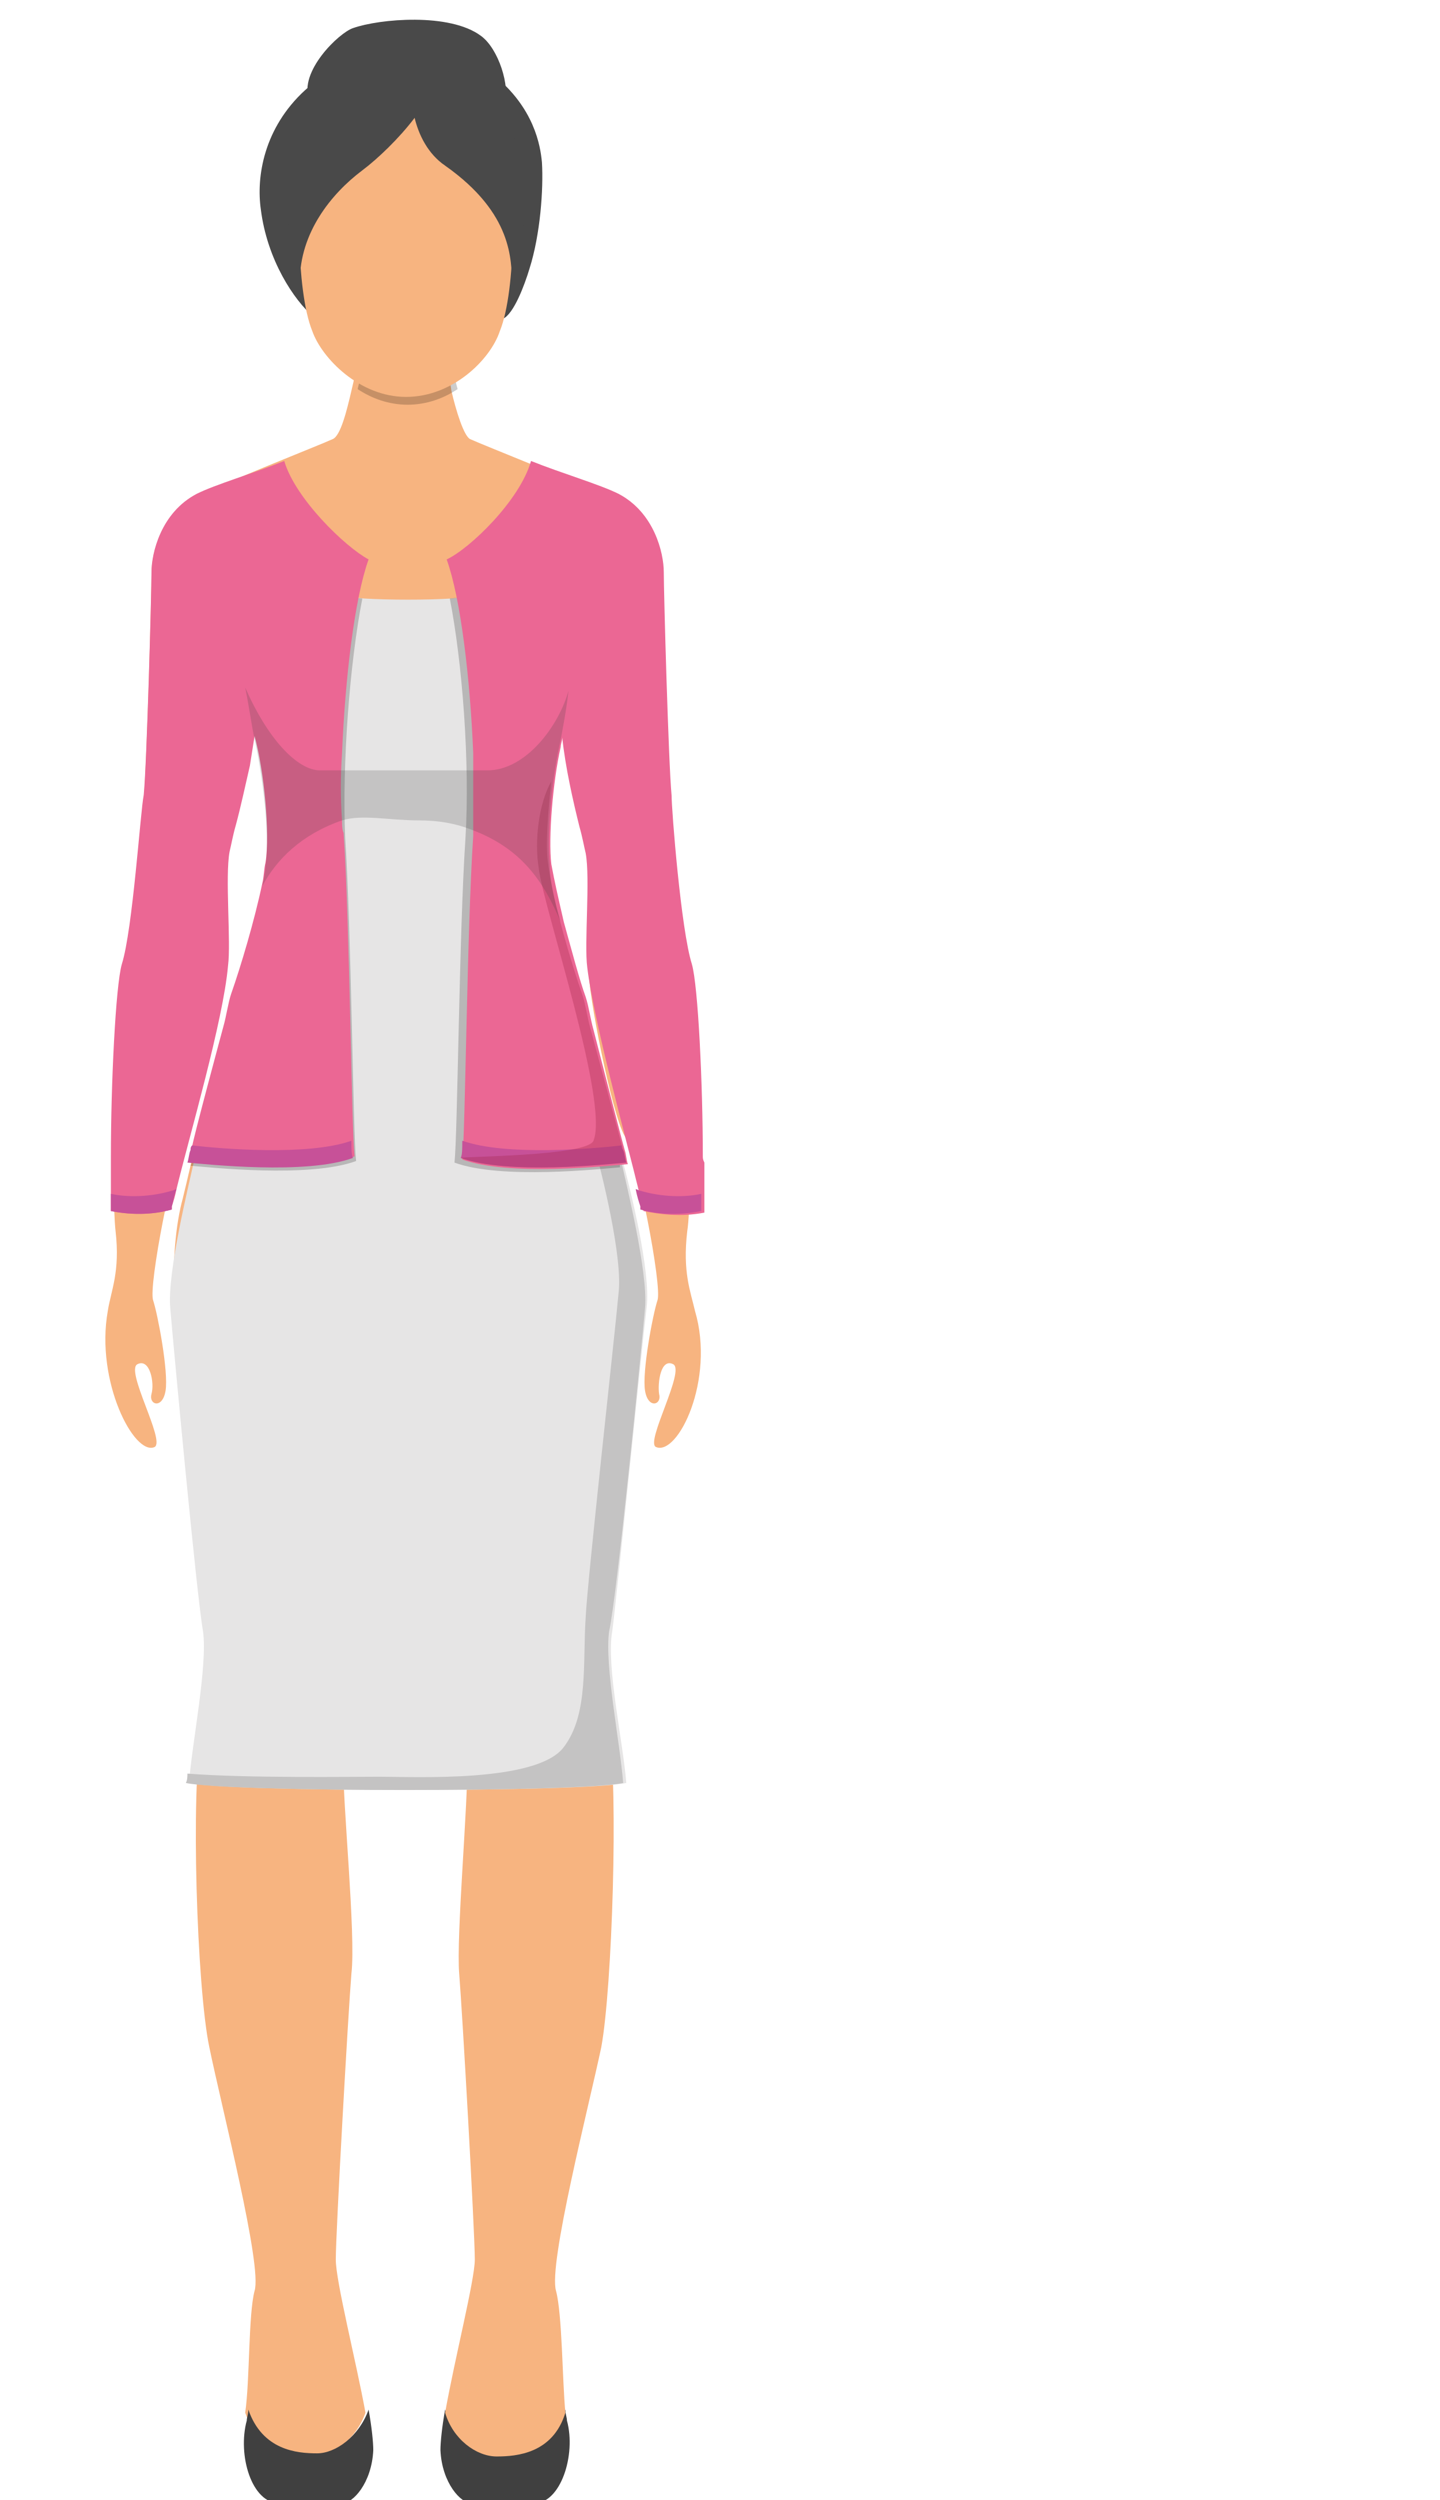 <?xml version="1.0" encoding="utf-8"?>
<!-- Generator: Adobe Illustrator 22.1.0, SVG Export Plug-In . SVG Version: 6.00 Build 0)  -->
<svg version="1.1" id="Capa_1" xmlns="http://www.w3.org/2000/svg" xmlns:xlink="http://www.w3.org/1999/xlink" x="0px" y="0px"
	 viewBox="0 0 92.2 160" style="enable-background:new 0 0 92.2 160;" xml:space="preserve">
<style type="text/css">
	.st0{fill:#494949;}
	.st1{fill:#404040;}
	.st2{fill:#F7B480;}
	.st3{fill:#E6E5E5;}
	.st4{fill:#C4C3C3;}
	.st5{opacity:0.2;}
	.st6{fill:#EB6794;}
	.st7{fill:#C75198;}
	.st8{opacity:0.3;fill:#9D2245;}
	.st9{opacity:0.2;fill:#404040;}
</style>
<g>
	<path class="st0" d="M19.8,6.4c-0.7-1.8,1.9-4.3,2.8-4.6c1.7-0.6,6.2-1,8.2,0.5c1.1,0.8,1.9,3.2,1.5,4.5
		C29.7,6.3,20.4,7.7,19.8,6.4z"/>
	<path class="st1" d="M34.2,160.2h-4c-0.7,0-1.9-1.3-2-3.4c0-0.5,0.1-1.5,0.3-2.6c0.6,1.7,2.1,2.8,3.3,2.8c1.3,0,3.5-0.2,4.4-2.8
		c0,0.3,0.1,0.5,0.1,0.7C36.9,157.1,35.9,160.2,34.2,160.2z"/>
	<path class="st0" d="M26.2,3.3c1.3-0.9,3.2-0.3,5.4,1.5c2.6,2.1,3,4.5,3.1,5.6c0.1,1.7-0.1,4.6-0.8,6.8c-0.3,1-1,2.9-1.7,3.2
		c0.6-1.1-10.4-0.2-12.1-0.1c-1.3-1.1-3-3.7-3.4-6.9c-0.3-2.1,0.2-5.2,2.8-7.6C22.3,3.3,24.7,2.6,26.2,3.3z"/>
	<path class="st2" d="M42,92.6c-0.7-0.3,1.9-4.9,1.1-5.3c-0.8-0.4-1,1.2-0.9,1.9c0.2,0.7-0.7,1-0.9-0.2c-0.2-1.2,0.5-4.9,0.8-5.8
		c0.3-0.9-1.3-9.2-2.1-10.5c-0.8-1.3-2.4-9.3-2.3-10.7c0.2-1.5,0.2-5.7-0.1-7.4c-0.3-1.6-1.6-5.8-1.6-8.8c-0.9,1.4-1.6,7.2-1.3,9.6
		c0.3,2.4,1.4,6.2,2.2,8.5c1.3,3.9,2.8,10.8,3.3,12.8c1.8,6.6-1,20.5-1.6,24.3c-0.6,3.8-0.2,6.3,0.4,9.9c0.6,3.6,0.2,16.3-0.5,20.1
		c-0.8,3.8-3.4,13.9-2.9,15.6c0.4,1.5,0.4,5.7,0.6,7.8c-0.8,2.6-3.1,2.8-4.4,2.8c-1.3,0-2.8-1.1-3.3-2.8c0.6-3.4,1.9-8.5,1.9-9.8
		c0-1.8-0.8-15.9-1-18.3c-0.2-2.4,0.6-11.3,0.5-13.3c-0.1-2-0.3-12.4-1.4-16.8c-1.1-4.3-1.3-14.7-1.3-16.2h-2.5
		c0,1.5-0.2,11.8-1.3,16.2c-1.1,4.3-1.3,14.8-1.4,16.8c-0.1,2,0.8,10.8,0.5,13.3c-0.2,2.4-1,16.5-1,18.3c0,1.4,1.3,6.5,1.9,9.8
		c-0.6,1.7-2.1,2.8-3.3,2.8c-1.3,0-3.5-0.2-4.4-2.8c0.3-2.1,0.2-6.3,0.6-7.8c0.5-1.6-2.1-11.7-2.9-15.6c-0.8-3.8-1.2-16.5-0.5-20.1
		c0.6-3.6,1-6,0.4-9.9c-0.6-3.8-3.4-17.7-1.6-24.3c0.5-2,2-8.9,3.3-12.8c0.8-2.3,1.9-6.1,2.2-8.5c0.3-2.4-0.4-8.2-1.3-9.6
		c0.1,3-1.3,7.1-1.6,8.8c-0.3,1.6-0.2,5.9-0.1,7.4c0.2,1.5-1.5,9.4-2.3,10.7c-0.8,1.3-2.4,9.6-2.1,10.5c0.3,0.9,1,4.6,0.8,5.8
		c-0.2,1.2-1.1,0.9-0.9,0.2c0.2-0.7-0.1-2.3-0.9-1.9c-0.8,0.4,1.8,4.9,1.1,5.3c-1.3,0.6-3.8-4.2-3-8.7c0.2-1.3,0.8-2.5,0.5-5.1
		c-0.3-2.6-0.1-14.9,0.5-16.9c0.6-2,1.2-8.7,1.3-10.8c0.2-2.1,0.5-13.1,0.5-14.4c0-1.3,0.6-3.7,2.7-4.8c2.1-1.1,7.8-3.3,8.9-3.8
		c0.5-0.2,0.9-1.8,1.2-3.1c0.2-0.8,0.3-1.4,0.3-1.7h5.8c0,0.2,0.2,0.9,0.3,1.7c0.3,1.3,0.8,2.9,1.2,3.1c1.1,0.5,6.8,2.7,8.9,3.8
		c2.1,1.1,2.7,3.5,2.7,4.8c0,1.3,0.3,12.2,0.5,14.4c0.2,2.1,0.7,8.8,1.3,10.8c0.6,2,0.9,14.4,0.5,16.9c-0.3,2.6,0.2,3.8,0.5,5.1
		C45.8,88.3,43.4,93.2,42,92.6z"/>
	<path class="st3" d="M39.2,104.4c-0.4,2.2,0.7,7.1,0.9,9.7c-2.8,0.6-25.2,0.6-28,0c0.2-2.6,1.2-7.5,0.9-9.7
		c-0.4-2.2-1.9-18.3-2.1-20.7c-0.2-2.3,1.2-7.9,1.5-9.3c0-0.1,0.1-0.2,0.1-0.4c1-2,6-9.1,6.7-37c1.2,0.9,2.8,1.2,4.1,1.3
		c1.6,0.1,4.1,0.1,5.6,0c1.3-0.1,2.9-0.5,4.1-1.3c0.7,27.9,5.7,35,6.7,37c0.1,0.2,0.1,0.3,0.2,0.4c0.4,1.5,1.8,7,1.5,9.3
		C41.1,86.1,39.5,102.2,39.2,104.4z"/>
	<path class="st4" d="M41.3,83.7c0.2-2.3-1.2-7.9-1.5-9.3C39.4,73,33.7,67,32.9,37c-0.5,0.4-1.1,0.6-1.6,0.8
		c0.9,28.6,6.4,34.3,6.8,35.7c0.4,1.5,1.8,7,1.5,9.3c-0.2,2.3-2,18.4-2.1,20.7c-0.2,2.9,0.2,6.2-1.4,8.3c-1.7,2.3-9.6,1.9-11.8,1.9
		c-1.8,0-8.5,0.1-12.3-0.2c0,0.2,0,0.4-0.1,0.6c2.8,0.6,25.2,0.6,28,0c-0.2-2.6-1.2-7.5-0.9-9.7C39.5,102.2,41.1,86.1,41.3,83.7z"/>
	<path class="st5" d="M39.6,74c-1-2-6-9.1-6.7-37c-1.2,0.9-2.8,1.2-4.1,1.3c0.8,4.1,1.3,10.5,1,15.4c-0.4,5.9-0.5,18.9-0.7,20.7
		c3,1.1,9.4,0.4,10.6,0.3C39.7,74.5,39.7,74.3,39.6,74z"/>
	<path class="st6" d="M45,74c0-4.6-0.3-10.9-0.7-12.3c-0.7-2.2-1.3-9.9-1.3-10.8c-0.2-2.1-0.5-13-0.5-14.3c0-1.2-0.6-3.8-2.9-5
		c-1.2-0.6-3.6-1.3-5.6-2.1c-0.7,2.5-3.9,5.6-5.4,6.3c0.9,2.5,1.5,7.6,1.7,12.4c0,1.4,0,2.8,0,4.2c0,0.4,0,0.7,0,1.1
		c-0.4,5.9-0.5,18.9-0.7,20.7c3,1.1,9.4,0.4,10.6,0.3c-0.1-0.3-0.1-0.6-0.2-0.9c-0.1-0.3-2-7.7-2-7.7c-0.2-0.7-0.3-1.5-0.5-2.1
		c-0.4-1.1-0.9-3-1.4-4.8c-0.3-1.3-0.6-2.6-0.8-3.7c-0.2-1.7,0.1-5.3,0.6-7.5c0-0.2,0.1-0.4,0.1-0.6c0.2,1.9,0.7,4.1,1.1,5.7
		c0.2,0.7,0.3,1.3,0.4,1.7c0.3,1.6-0.1,5.8,0.1,7.3c0.4,3.4,2.5,11,3.3,14.3c0.1,0.4,0.2,0.8,0.3,1.1c0,0.1,0,0.1,0,0.2
		c1,0.2,2.4,0.4,3.9,0.1c0,0,0,0,0-0.1c0-0.3,0-0.7,0-1c0-0.6,0-1.3,0-2.1C45,74.2,45,74.1,45,74z"/>
	<path class="st7" d="M39.8,73.3c-1.7,0.2-7.4,0.7-10.2-0.3c0,0.5,0,0.9-0.1,1.1c3,1.1,9.4,0.4,10.6,0.3c-0.1-0.3-0.1-0.6-0.2-0.8
		C39.8,73.5,39.8,73.4,39.8,73.3z"/>
	<path class="st7" d="M44.9,76.4c0,0.4,0,0.7,0,1c0,0,0,0,0,0.1c-1.5,0.3-2.9,0.2-3.9-0.1c0-0.1,0-0.1,0-0.2
		c-0.1-0.3-0.2-0.6-0.3-1.1c0.1,0,0.2,0.1,0.3,0.1C42,76.5,43.5,76.7,44.9,76.4z"/>
	<path class="st1" d="M17.9,160.2h4c0.7,0,1.9-1.3,2-3.4c0-0.5-0.1-1.5-0.3-2.6c-0.6,1.7-2.1,2.8-3.3,2.8c-1.3,0-3.5-0.2-4.4-2.8
		c0,0.3-0.1,0.5-0.1,0.7C15.2,157.1,16.1,160.2,17.9,160.2z"/>
	<path class="st5" d="M29.3,24.9c-0.9,0.6-2,1-3.2,1c-1.2,0-2.3-0.4-3.2-1c0.2-0.8,0.3-1.4,0.3-1.7h5.8C29,23.5,29.1,24.2,29.3,24.9
		z"/>
	<path class="st2" d="M32.8,9.6c-0.1-2.4-4.1-5-6.8-5c-2.7,0-6.7,2.6-6.8,5c-0.1,2.4-0.3,8.9,0.8,11.6c0.6,1.7,3,4.2,6,4.2
		c3,0,5.4-2.4,6-4.2C33.1,18.5,32.9,11.9,32.8,9.6z"/>
	<path class="st5" d="M23.2,38.3c-1.3-0.1-2.9-0.5-4.1-1.3c-0.7,28-5.7,35-6.7,37c-0.1,0.2-0.1,0.4-0.2,0.6
		c1.2,0.1,7.6,0.8,10.6-0.3c-0.2-1.8-0.3-14.7-0.7-20.7C21.9,48.8,22.4,42.4,23.2,38.3z"/>
	<path class="st6" d="M21.9,52.5c-0.1-1.4-0.1-2.8,0-4.3c0.2-4.8,0.8-9.9,1.7-12.4c-1.5-0.8-4.7-3.9-5.4-6.3c-2,0.8-4.4,1.5-5.6,2.1
		c-2.3,1.2-2.9,3.8-2.9,5c0,1.3-0.3,12.3-0.5,14.3C9,51.8,8.5,59.5,7.8,61.7C7.4,63.1,7.1,69.4,7.1,74c0,0.1,0,0.2,0,0.3
		c0,0.8,0,1.5,0,2.1c0,0.4,0,0.7,0,1c0,0,0,0,0,0.1c1.5,0.3,2.8,0.2,3.9-0.1c0-0.1,0-0.1,0-0.2c0.1-0.3,0.2-0.6,0.3-1.1
		c0.8-3.3,3-10.8,3.3-14.3c0.2-1.5-0.2-5.7,0.1-7.3c0.1-0.4,0.2-1,0.4-1.7c0.3-1.1,0.6-2.5,0.9-3.8c0.1-0.6,0.2-1.3,0.3-1.9
		c0.6,2.2,1,6.2,0.7,8.1c-0.1,0.4-0.1,0.9-0.2,1.3c0,0,0,0,0,0c-0.5,2.4-1.4,5.4-2,7.1c-0.2,0.6-0.3,1.4-0.5,2.1c0,0-2,7.4-2,7.7
		c-0.1,0.3-0.1,0.6-0.2,0.9c1.2,0.1,7.6,0.8,10.6-0.3c-0.2-1.8-0.3-14.7-0.7-20.7C21.9,53.1,21.9,52.8,21.9,52.5z"/>
	<path class="st7" d="M12.3,73.3c1.7,0.2,7.4,0.7,10.2-0.3c0,0.5,0,0.9,0.1,1.1c-3,1.1-9.4,0.4-10.6,0.3c0.1-0.3,0.1-0.6,0.2-0.8
		C12.2,73.5,12.2,73.4,12.3,73.3z"/>
	<path class="st7" d="M7.1,76.4c0,0.4,0,0.7,0,1c0,0,0,0,0,0.1c1.5,0.3,2.9,0.2,3.9-0.1c0-0.1,0-0.1,0-0.2c0.1-0.3,0.1-0.6,0.3-1.1
		c-0.1,0-0.2,0.1-0.3,0.1C10,76.5,8.5,76.7,7.1,76.4z"/>
	<path class="st8" d="M37.8,65.8c-0.2-0.7-0.3-1.5-0.5-2.1c-0.7-2-1.9-6-2.2-8.4c-0.2-1.2,0-3.4,0.2-5.3c-0.8,1.4-1.1,3.8-0.8,5.6
		C34.8,58.1,39,70.5,38,73c-0.4,1-8.5,1-8.5,1.1c3,1.1,9.4,0.4,10.6,0.3c-0.1-0.3-0.1-0.6-0.2-0.8C39.8,73.2,37.8,65.8,37.8,65.8z"
		/>
	<path class="st0" d="M26.6,5c-0.5,0.7-0.3,4.1,1.9,5.6c4.4,3.1,4.2,6.1,4.3,7.5C34,13.9,33.6,10.9,33,9C31.6,4.8,27.6,3.7,26.6,5z"
		/>
	<path class="st0" d="M27.5,4.5c1.1,1.2-2.3,4.9-4.3,6.4c-2,1.5-4,4-4,7.1c-0.7-1.6-1.8-8.4,1-11.1C23,4.2,25.8,2.6,27.5,4.5z"/>
	<path class="st9" d="M35.9,59c-1.1-2.6-2.5-4.7-5.7-5.9c-1-0.4-2.1-0.6-3.4-0.6c-1.9,0-3.6-0.4-4.9,0c-2.6,0.9-4.2,2.5-5.1,4.2
		c0,0,0,0,0,0c0.1-0.5,0.2-0.9,0.2-1.3c0.3-1.9-0.2-5.9-0.7-8.1c-0.2-0.9-0.3-1.8-0.6-3.3c1.4,3.2,3.3,5.3,4.8,5.3h10.7
		c2.5,0,4.6-2.9,5.2-5.1c-0.1,1-0.4,2.7-0.6,3.6c-0.5,2.3-0.8,5.8-0.6,7.5C35.2,56.4,35.5,57.7,35.9,59z"/>
</g>
</svg>
